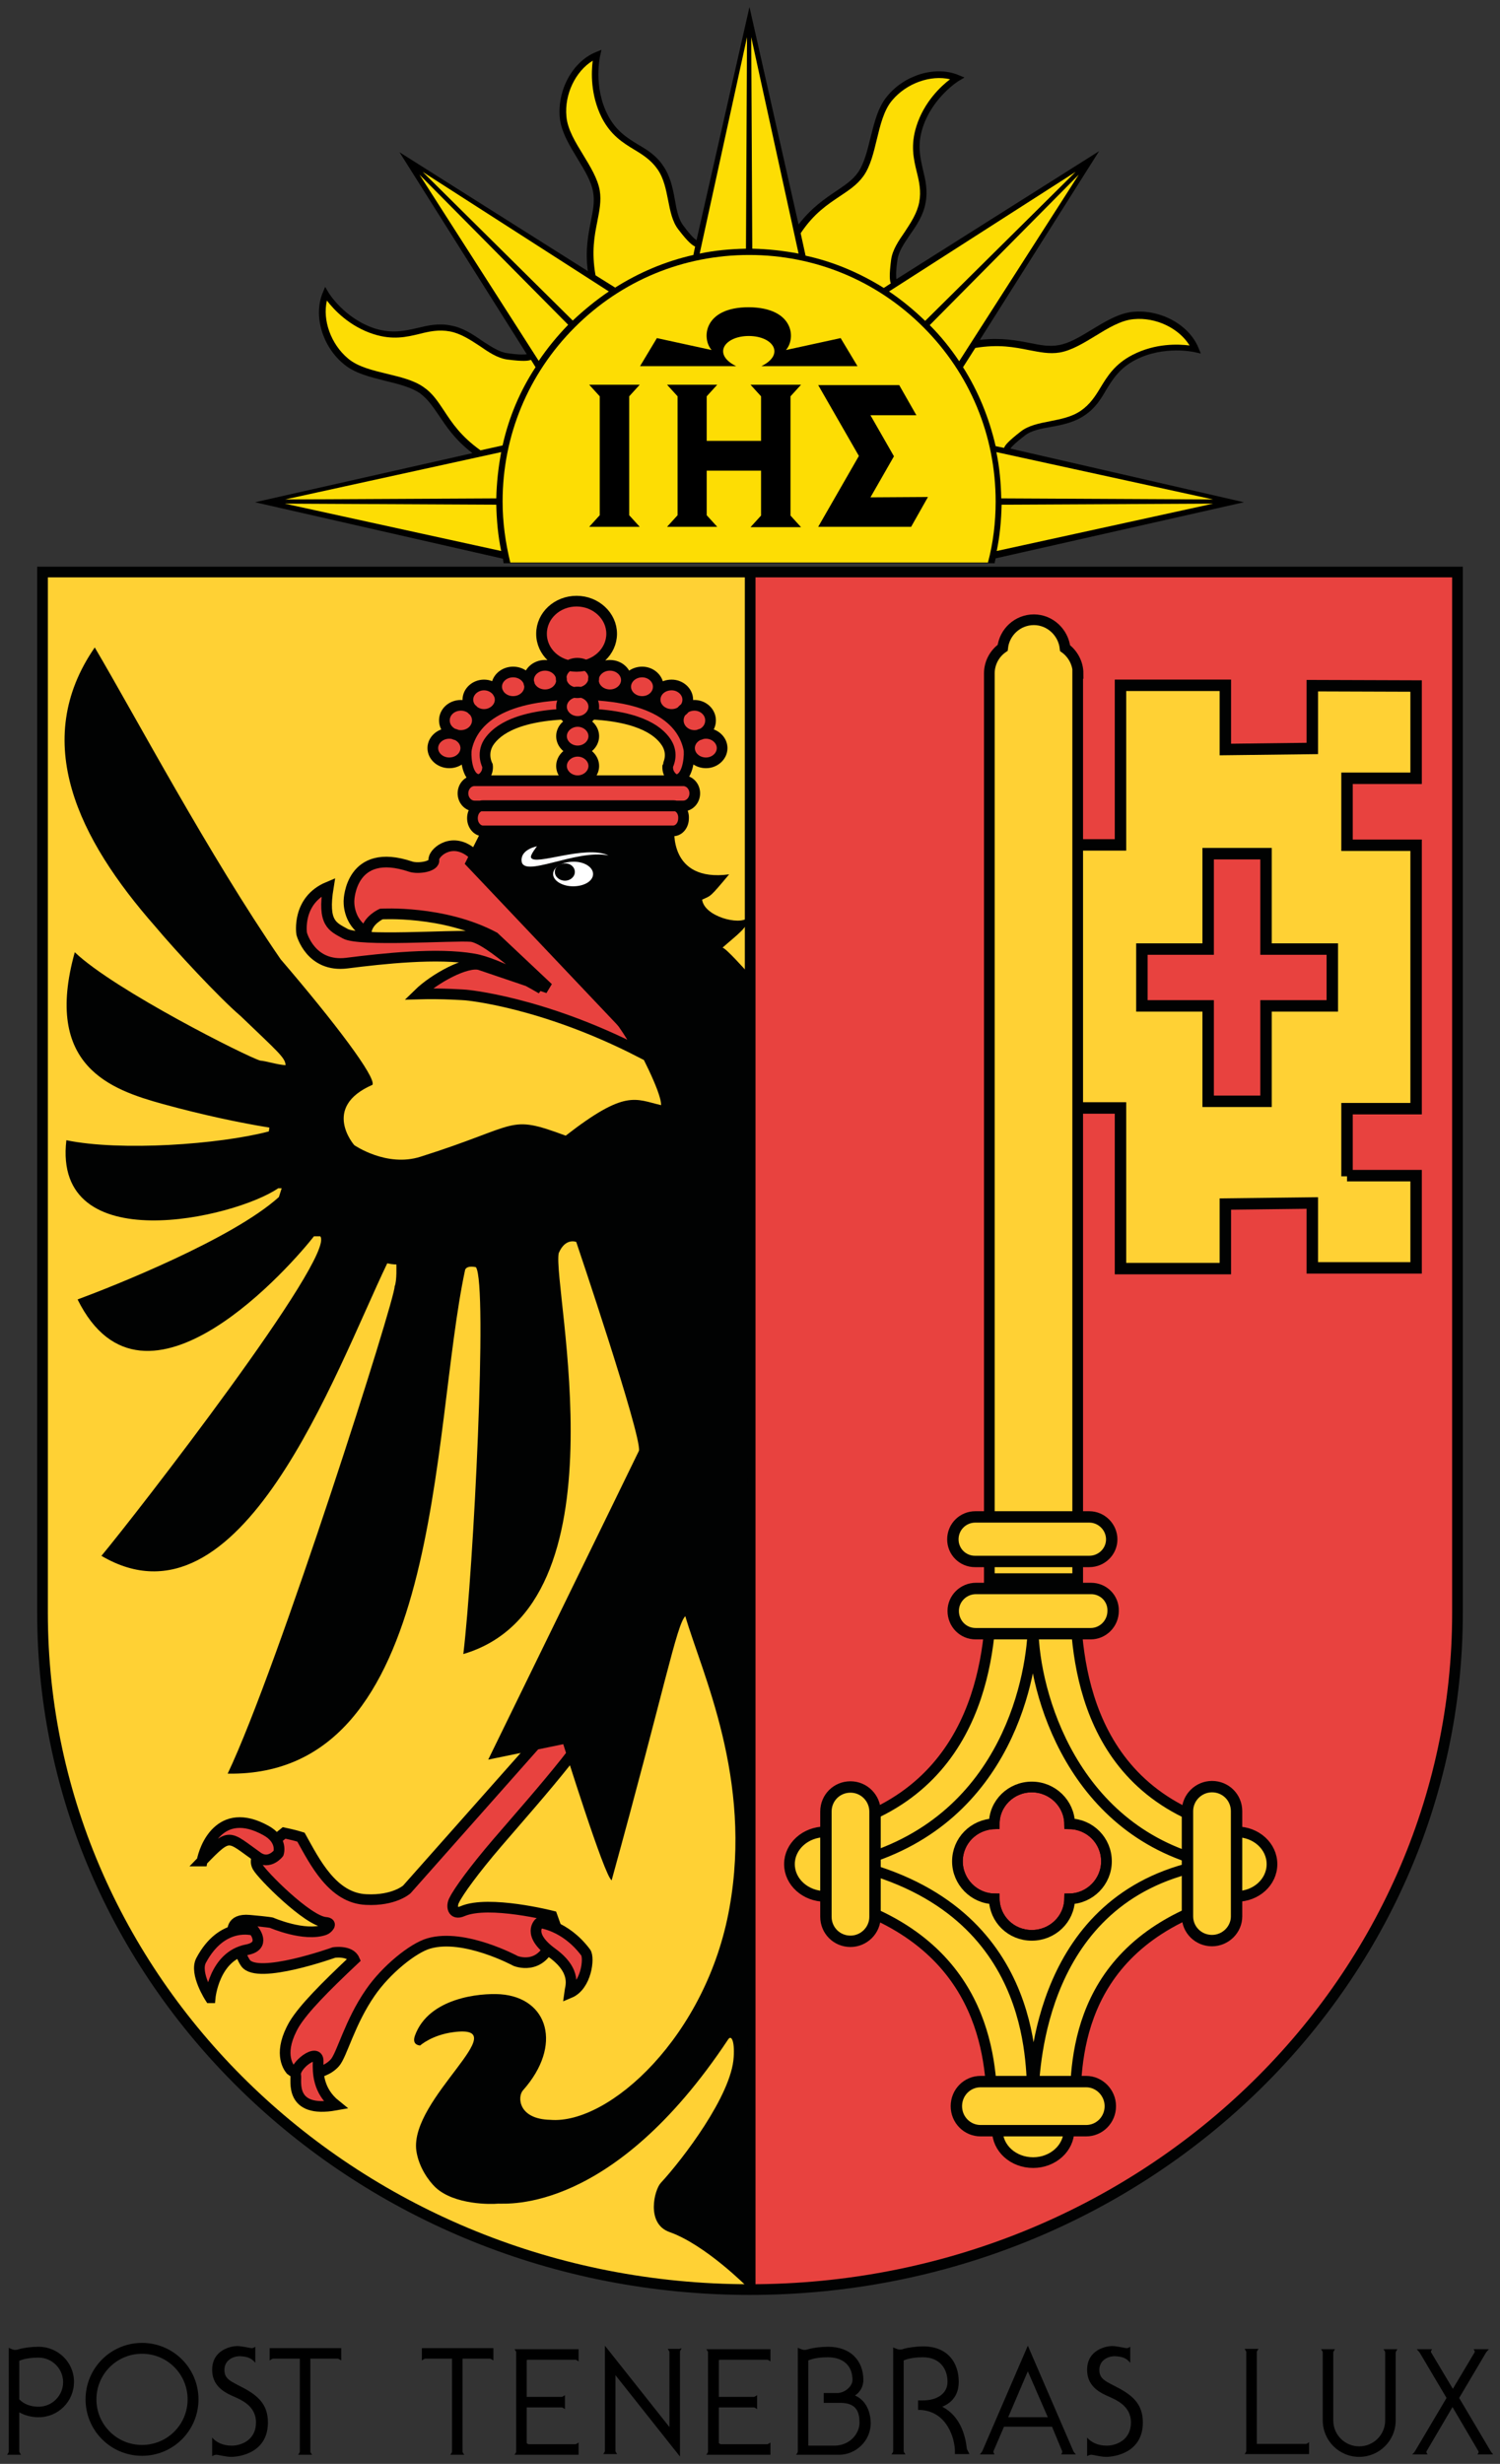 <svg height="702.5" viewBox="0 0 427.746 702.5" width="427.746" xmlns="http://www.w3.org/2000/svg" xmlns:xlink="http://www.w3.org/1999/xlink"><rect x="0" y="0" width="427.746" height="702.5" fill="#333333" stroke="none"/><clipPath id="a"><path d="m30 453.4h406.5v492.8h-406.5z" height="100%" width="100%"/></clipPath><g transform="translate(-20.2 -291.8)"><path d="m44.6 975.9c0-8.9 7.2-16.1 16.1-16.1s16.1 7.2 16.1 16.1-7.2 16.1-16.1 16.1-16.1-7.2-16.1-16.1zm16.1 13c7.2 0 13-5.8 13-13s-5.8-13-13-13-13 5.8-13 13 5.8 13 13 13"/><path d="m140.5 961.3v3.5s.6-.4.9-.5h7.7v26.5c0 .3-.5.9-.5.9h4s-.5-.6-.5-.9v-26.5h7.9c.3.1.9.5.9.5v-3.5z"/><path d="m97.1 961.3v3.5s.6-.4.9-.5h7.7v26.5c0 .3-.5.9-.5.9h4s-.5-.6-.5-.9v-26.5h7.9c.3.1.9.5.9.5v-3.5z"/><path d="m171.1 964.6h13.2c.3 0 .9.5.9.5v-3.5h-18.3s.5.6.5.9v28.3c0 .3-.5.9-.5.9h18.3v-3.5s-.7.5-.9.5h-13.3c-.2 0-.4-.2-.6-.3v-10.2h10c.3 0 .9.5.9.5v-4s-.7.5-.9.5h-10v-10.5c.2-.1.5-.1.7-.1"/><path d="m225.9 964.6h13.1c.3 0 .9.5.9.5v-3.5h-18.3s.5.6.5.9v28.3c0 .3-.5.9-.5.9h18.3v-3.5s-.7.5-.9.5h-13.2c-.2 0-.4-.2-.6-.3v-10.2h10c.3 0 .9.5.9.5v-4s-.7.5-.9.5h-10v-10.5c.2-.1.5-.1.7-.1"/><path d="m214.1 961.5h-3.5s.5.7.5.9v21.4l-18.4-23.2v30c0 .3-.5.9-.5.9h4s-.5-.6-.5-.9v-21.6l18.4 23.2v-29.9c0-.3.5-.9.5-.9h-.5"/><path d="m31.2 960.9c-1.9 0-4.3.3-5.6.7-.5.2-1 .2-1.2.2-.3 0-.8-.2-.8-.2-.3-.1-.9-.4-.9-.4v29.6c0 .3-.5.9-.5.9h4s-.5-.7-.5-.9v-11.2c1.6.9 3.5 1.4 5.5 1.4 5.6 0 10.1-4.5 10.1-10.1s-4.6-10-10.1-10zm0 17.1c-2.2 0-4.2-.7-5.5-2.1v-11c1.6-.7 3.8-.9 5.5-.9 3.9 0 7 3.2 7 7s-3.1 7-7 7"/><path d="m93 965.5v-4.6s-.5.4-1 .4-2.8-.6-4.2-.6-7.1.9-7.1 6.8c0 4.3 3.1 6.2 5.5 7.3s7 2.7 7 7.7-4.2 6.6-6.9 6.6c-2.6 0-4.5-1-5.6-2.3v5.3s.6-.4 1.2-.4 2.7.6 4.2.6c2.5 0 10.5-1.2 10.5-9.8 0-4.8-2.4-7.3-6.5-9.6-3.9-2.1-5.9-2.6-5.9-5.4s2.5-3.9 4.4-3.9c1.7.1 3.2.3 4.4 1.9"/><path d="m264 974.8c1.3-.8 2.4-2.4 2.4-4.4 0-5.6-3.7-9.5-10.1-9.5-1.9 0-4.3.3-5.6.7-.5.2-1 .2-1.2.2-.3 0-.8-.2-.8-.2-.3-.1-1-.4-1-.4v29.6c0 .3-.5.9-.5.9h12.3c4.5 0 9-3.7 9-9.1-.1-4-1.9-6.7-4.5-7.8zm-5.9 14.3h-7.4v-24.3c1.6-.7 3.8-.9 5.5-.9 4.7 0 7.1 2.6 7.1 6.5 0 1.7-2.1 3.7-4.4 3.7h-3.8v2.8h4.7c4.8 0 5.5 2.8 5.5 5.7 0 3-2.7 6.5-7.2 6.5"/><path d="m295.9 989.9c-.4-3.6-1.8-9.2-7-11.9 2.9-1.2 4.7-3.5 4.7-7.1 0-5.6-3.3-10.1-10.1-10.1-1.9 0-4.3.3-5.6.7-.5.2-1 .2-1.2.2-.3 0-.8-.2-.8-.2-.3-.1-1-.4-1-.4v29.6c0 .3-.5.9-.5.9h4s-.5-.7-.5-.9v-25.9c1.6-.7 3.8-.9 5.5-.9 4.7 0 7 3.2 7 7 0 3.3-2.9 5.3-7 5.3h-1.4v2.7c8.4 0 10.5 8.5 10.5 11.7v.9h4.1c.2.1-.7-1.3-.7-1.6"/><path d="m326.3 990.7-13-30.1-13 30.1c-.3.5-.7.9-.7.9h4.2s-.4-.6-.3-.9l3-7h13.7l2.9 7c.1.4-.3.9-.3.9h4.2s-.4-.4-.7-.9zm-18.6-9.7 5.6-13.1 5.7 13.1z"/><path d="m342.5 965.5v-4.6s-.5.4-1 .4-2.8-.6-4.2-.6-7.1.9-7.1 6.8c0 4.3 3.1 6.2 5.5 7.3s7 2.7 7 7.7-4.2 6.6-6.9 6.6c-2.6 0-4.5-1-5.6-2.3v5.3s.6-.4 1.2-.4 2.7.6 4.2.6c2.5 0 10.5-1.2 10.5-9.8 0-4.8-2.4-7.3-6.5-9.6-3.9-2.1-5.9-2.6-5.9-5.4s2.5-3.9 4.4-3.9c1.7.1 3.2.3 4.4 1.9"/><path d="m445.3 990.7-9-15.2 7.7-13c.2-.3.8-.9.8-.9h-4.4s.5.6.3.9l-6.2 10.4-6.2-10.4c-.2-.3.3-.9.3-.9h-4.4s.6.7.8.9l7.7 13-9 15.2c-.3.5-.8.9-.8.9h4.4s-.5-.6-.3-.9l7.4-12.6 7.4 12.6c.2.4-.3.9-.3.9h4.4c.2 0-.3-.4-.6-.9"/><path d="m418.2 981.9c0 5.8-4.7 10.4-10.4 10.4-5.8 0-10.4-4.7-10.4-10.4v-19.4c0-.3-.5-.9-.5-.9h4s-.5.7-.5.9v19.4c0 4.1 3.3 7.4 7.4 7.4s7.4-3.3 7.4-7.4v-19.4c0-.3-.5-.9-.5-.9h4s-.5.7-.5.9z"/><path d="m392.6 988.6h-14v-26.2c0-.3.5-.9.5-.9h-4s.5.7.5.9v28.2c0 .3-.5.9-.5.9h17.5.9v-3.5c.1.1-.6.6-.9.6"/></g><g transform="translate(-19.377 -291.8)"><path d="m307.5 419.7c.4-.6 1.5-1.7 4.1-3.7 1.9-1.5 4.7-2 7.6-2.5 3.3-.6 6.6-1.3 9.5-3.3 3-2 4.6-4.6 6.1-7.2 1.9-3.1 3.9-6.3 8.4-8.6 8.1-4.2 16.8-2.2 16.8-2.2l1.8.4-.7-1.7c-2.7-6.5-10.7-10.9-18.6-10.2-4.1.4-8 2.8-11.8 5.1-3.3 2-6.4 3.9-9.4 4.4-2.7.5-5.3 0-8.2-.6-3.7-.7-8.1-1.6-14.3-.9l34-53.8-57.8 36.5c-.1-.7-.2-2.2.3-5.5.3-2.4 1.9-4.7 3.6-7.2 1.9-2.7 3.8-5.6 4.4-9 .7-3.5 0-6.5-.7-9.4-.8-3.5-1.7-7.2-.1-12.1 2.8-8.7 10.3-13.4 10.4-13.4l1.5-.9s-1.7-.7-1.7-.7c-6.5-2.7-15.3-.1-20.3 6-2.7 3.2-3.7 7.6-4.8 11.9-.9 3.7-1.8 7.3-3.5 9.8-1.6 2.3-3.8 3.7-6.3 5.4-3.1 2.1-6.9 4.6-10.7 9.5l-14-62-15.1 66.5c-.6-.4-1.7-1.4-3.7-4.1-1.5-1.9-2-4.7-2.5-7.6-.6-3.3-1.3-6.6-3.3-9.5-2-3-4.6-4.6-7.2-6.1-3.1-1.9-6.3-3.9-8.6-8.4-4.2-8.1-2.2-16.8-2.2-16.8l.4-1.8-1.7.7c-6.5 2.7-10.9 10.7-10.2 18.6.4 4.1 2.8 8 5.1 11.8 2 3.3 3.9 6.4 4.4 9.4.5 2.7 0 5.3-.6 8.2-.7 3.7-1.7 8.2-.9 14.4l-53.7-33.9 36.3 57.6c-.7.1-2.2.2-5.5-.3-2.4-.3-4.7-1.9-7.2-3.5-2.7-1.9-5.6-3.8-9-4.4-3.5-.7-6.5 0-9.4.7-3.5.8-7.2 1.7-12.1.2-8.8-2.8-13.4-10.3-13.4-10.4l-.9-1.5-.7 1.7c-2.7 6.5-.1 15.3 6 20.3 3.2 2.7 7.6 3.7 11.9 4.8 3.7.9 7.3 1.8 9.8 3.5 2.2 1.6 3.7 3.8 5.4 6.3 2.1 3.1 4.6 7 9.6 10.8l-62 14 70.7 16.1c.1 1 .2 1.3.2 1.3h140s.2-.9.3-1.4l70.8-16z"/><g fill="#fddd04"><path d="m365.3 434.2-60.4-.3c-.1-4.5-.5-8.9-1.4-13.2z"/><path d="m292.9 394.8c-2.4-3.6-5.2-7.1-8.4-10.3l42.5-42.9z"/><path d="m326.1 340.8-42.9 42.5c-3.2-3.1-6.6-5.9-10.3-8.4z"/><path d="m258.8 347.8c2.7-1.8 5-3.3 6.8-5.8 2-2.8 2.9-6.7 3.8-10.4 1-4.1 2-8.4 4.4-11.2 4.1-4.9 11-7.3 16.5-6-2.5 1.9-7.4 6.4-9.6 13.4-1.7 5.4-.8 9.3.1 13 .7 2.8 1.3 5.5.7 8.7-.6 3.1-2.4 5.8-4.1 8.4-1.8 2.6-3.5 5.1-3.9 7.9-.6 4.6-.4 6-.1 6.8l-2 1.3c-6.9-4.3-14.4-7.5-22.3-9.2l-1.4-6.4c3.8-5.7 7.7-8.2 11.1-10.5"/><path d="m247.1 364.1c-4.3-.8-8.7-1.3-13.2-1.4l-.3-60.3z"/><path d="m232.4 302.4-.3 60.3c-4.5.1-8.9.5-13.2 1.4z"/><path d="m189.7 355c.6-3.1 1.2-5.9.7-8.9-.6-3.4-2.7-6.8-4.7-10.1-2.2-3.6-4.5-7.3-4.8-11-.6-6.3 2.6-12.9 7.5-15.9-.4 3.2-.7 9.7 2.6 16.3 2.6 5 6 7.1 9.3 9.1 2.5 1.5 4.8 3 6.6 5.6s2.4 5.8 3 8.8c.6 3.1 1.2 6.1 2.9 8.3 2.9 3.8 4 4.5 4.8 4.9l-.5 2.4c-8 1.8-15.5 5-22.3 9.3l-5.6-3.5c-1.2-6.7-.3-11.3.5-15.3"/><path d="m193 374.9c-3.7 2.5-7.1 5.3-10.3 8.3l-42.8-42.4z"/><path d="m139 341.6 42.4 42.8c-3.1 3.2-5.9 6.6-8.4 10.3z"/><path d="m162.3 420.7c-.8 4.3-1.3 8.7-1.4 13.2l-60.2.3z"/><path d="m100.6 435.4 60.3.3c.1 4.5.5 8.9 1.4 13.2z"/><path d="m162.7 418.8-6.3 1.4c-5.6-4-8.1-7.8-10.4-11.3-1.8-2.7-3.3-5-5.8-6.7-2.8-2-6.7-2.9-10.4-3.8-4.1-1-8.4-2-11.2-4.4-4.9-4.1-7.3-11-6-16.5 1.9 2.5 6.4 7.4 13.4 9.6 5.4 1.7 9.3.8 13-.1 2.8-.7 5.5-1.3 8.7-.7 3.1.6 5.8 2.4 8.4 4.1 2.6 1.8 5.1 3.5 7.9 3.9 4.6.6 6 .4 6.8.1l1.3 2.1c-4.4 6.7-7.6 14.2-9.4 22.3"/><path d="m164.9 452.2c-1.4-5.7-2.2-11.5-2.2-17.4 0-18.8 7.3-36.4 20.6-49.7s30.9-20.6 49.7-20.6 36.4 7.3 49.7 20.6 20.6 30.9 20.6 49.7c0 5.9-.7 11.8-2.2 17.4z"/><path d="m294 396.5 3.5-5.5c6.7-1.1 11.2-.2 15.2.6 3.2.6 5.9 1.2 8.9.7 3.4-.6 6.8-2.7 10.1-4.7 3.6-2.2 7.3-4.5 11-4.8 6.3-.6 12.9 2.6 15.9 7.5-3.2-.4-9.7-.7-16.3 2.7-5 2.6-7.1 6-9.1 9.3-1.5 2.5-3 4.8-5.6 6.6s-5.8 2.4-8.8 3c-3.1.6-6.1 1.2-8.3 2.9-3.6 2.8-4.5 3.9-4.8 4.7l-2.4-.5c-1.9-8.2-5-15.7-9.3-22.5"/><path d="m303.6 448.9c.9-4.3 1.3-8.7 1.4-13.2l60.3-.3z"/></g><path d="m236.5 396.2h27.4l-4.8-8-15.6 3.4c2.9-3.3 2.3-12.1-10.6-12.2-12.9 0-13.5 8.9-10.6 12.2l-15.6-3.4-4.8 8h27.4c-6.9-3.4-3.3-8.6 3.6-8.6s10.5 5.2 3.6 8.6"/><path d="m198.8 404.8 3-3.3h-14.4l3 3.3v33.9l-3 3.3h14.4l-3-3.3z"/><path d="m244.8 404.8 3-3.3h-14.4l3 3.3v12.7h-15.5v-12.7l3-3.3h-14.3l3 3.3v33.9l-3 3.3h14.3l-3-3.3v-12.7h15.5v12.8l-3 3.3h14.4l-3-3.3z"/><path d="m267.6 433.6 6.7-11.7-6.7-11.7h13.1l-4.9-8.6h-23.1l11.6 20.2-11.6 20.2h26.5l4.8-8.5z"/><path d="m233.8 458.1h-1.8"/><path d="m233.1 454.9h201.9v296.7c0 106.6-90.3 193-201.8 193z" fill="#e8423f"/><g fill="#ffd134"><path d="m380.4 535.2v27.2h18.9v16.2h-18.9v27.2h-16.5v-27.2h-18.9v-16.2h18.9v-27.2zm23.1 92v-19.3h19.7v-75.1h-19.7v-19.1h19.7v-26.3l-29.6-.1v17.9l-24.8.3v-18.3h-29.9v45.5h-20.3l-.1 75h20.4v45.8h29.9v-18.4l24.8-.3v18.5h29.6v-26.3h-19.7z" stroke="#010202" stroke-width="3.264"/><path d="m326.8 483.8c0-2.9-1.5-5.6-3.7-7.2-.5-4.5-4.3-8.1-8.9-8.1s-8.4 3.5-8.9 8c-2.3 1.6-3.8 4.3-3.8 7.3v.7 271.6h25.2v-272.3zm-24.7 258.1c0 13.1.6 54.2-37.6 68.8v25c38.1 14.6 37.8 47.4 37.8 60.5h23.7c0-13.2-1.7-46 36.5-60.6v-24.8c-38.2-14.5-36.5-55.8-36.5-68.9zm11.5 59.4c5.9 0 10.7 4.7 10.8 10.5 5.8.1 10.5 4.8 10.5 10.7 0 5.8-4.7 10.6-10.5 10.7-.1 5.8-4.9 10.4-10.8 10.4s-10.6-4.6-10.7-10.4c-5.8-.1-10.5-4.9-10.5-10.7s4.6-10.5 10.5-10.7c0-5.8 4.8-10.5 10.7-10.5z" stroke="#010202" stroke-miterlimit="10" stroke-width="3.048"/><path d="m233.3 944.7c-111.4 0-201.7-86.4-201.7-193v-296.8h201.6z"/></g><g stroke="#010202"><path d="m314 754.9c-.1 13.8-6.9 55.2-49.2 67.4-.6-4.6-4.9-8.2-10.1-8.2-5.6 0-10.2 4.1-10.2 9.2s4.6 9.2 10.2 9.2c5.3 0 9.7-3.8 10.1-8.5 52.8 14.1 48 61.1 49.2 64.3.5-7 1.9-55.2 47.9-64.6.3 4.9 4.7 8.8 10.1 8.8 5.6 0 10.1-4.1 10.1-9.2s-4.5-9.2-10.1-9.2c-5.2 0-9.6 3.6-10.1 8.3-38.8-10.7-48.3-51.4-47.9-67.5zm-.4 46.4c5.9 0 10.7 4.7 10.8 10.5 5.8.1 10.5 4.8 10.5 10.7 0 5.8-4.7 10.6-10.5 10.7-.1 5.8-4.9 10.4-10.8 10.4s-10.6-4.6-10.7-10.4c-5.8-.1-10.5-4.9-10.5-10.7s4.6-10.5 10.5-10.7c0-5.8 4.8-10.5 10.7-10.5zm.4 88.7c-5.6 0-10.2 4.1-10.2 9.2s4.5 9.2 10.2 9.2c5.6 0 10.2-4.1 10.2-9.2s-4.6-9.3-10.2-9.2z" fill="#ffd134" stroke-linecap="square" stroke-miterlimit="10" stroke-width="3.048"/><path d="m328.7 899.3h.4c3.8 0 6.9-3.1 6.9-7 0-3.8-3.1-7-6.9-7h-30.1c-3.8 0-6.9 3.1-6.9 7s3.1 7 6.9 7h.3zm-73.8-61.3v.3c0 3.9 3.1 7 7 7 3.8 0 7-3.1 7-7v-30c0-3.8-3.1-7-7-7s-7 3.1-7 7v.3zm117.1-29.5v-.3c0-3.9-3.1-7-7-7-3.8 0-7 3.1-7 7v30c0 3.8 3.1 6.9 7 6.9 3.8 0 7-3.1 7-6.9v-.3zm-41.5-63.8h-32.8c-3.6 0-6.5 2.9-6.5 6.4 0 3.6 2.8 6.5 6.4 6.5h32.8c3.5 0 6.4-2.9 6.4-6.5.1-3.5-2.7-6.4-6.3-6.4zm-.5-20.4h-32.5c-3.5 0-6.4 2.8-6.4 6.4 0 3.5 2.8 6.3 6.3 6.3h32.6c3.5 0 6.4-2.8 6.4-6.3s-2.9-6.4-6.4-6.4z" fill="#ffd134" stroke-miterlimit="10" stroke-width="3.248"/><g stroke-width="3.048"><path d="m187.8 771.4-52.4 59.1s-3.6 3.3-11.6 2.9c-9.6-.4-14.7-10.8-18.6-17.8-1.5-.5-4.8-1.2-4.8-1.2l-6.7 5.4s-2.1 2-.9 4.2c1.2 2.3 14.3 15.5 19.4 15.9 2.4.2.4 1.9-.2 2.1-5.8 2.1-15.2-2-15.2-2s-.7-.2-6.3-.7-4.7 3.5-4.7 3.5 2.1 6.6 3.6 8.7c3.4 4.8 25.2-3 25.2-3s4.6-.7 5.8 2c-8.6 8.1-14.4 14-17.1 18.4-4.6 7.9-1.9 12-1 13.1 1.8 1.6 9.1 1.9 12.6-2.1 2-2.3 4.2-11.5 10.1-20 4.4-6.4 12.1-12.7 16.7-14 10.1-2.9 24.7 5 24.7 5s7.2 3 10.3-5.7c.8-2.4 1.1-4.3 1.1-4.3l-1-2.8s-18-4.6-25.5-1.4c-2.9 1.3-3.3-1.5-2.4-3.1 1.2-2.5 5.7-8.7 12.3-16.4 12.3-14.3 29.5-33.4 30.6-41.1-3.7-2.5-4-4.7-4-4.7z" fill="#e8423f"/><path d="m152.4 505.3c-.3 1.5-.1 7.2 2.5 8.5 1.1.6 2.2 0 2.9-1.1.8-1.1.6-2.6.6-2.6s-1.8-3.2.3-6.6c2.4-3.7 8.7-8.1 25.4-8.2 16.6.1 22.9 4.5 25.3 8.2 2.2 3.4.4 6.5.4 6.6 0 0-.2 1.5.6 2.6.7 1.1 1.8 1.8 2.9 1.1 2.5-1.4 2.8-7.1 2.5-8.5-1.5-7-8.2-15.4-31.7-15.5-23.5.1-30.2 8.5-31.7 15.5zm7.9 53.7c-14.5-7.7-32.2-6.6-32.2-6.6s-4 1.8-4.3 5.2c-5.4-3.1-4.9-9.1-4.9-9.1s.4-15.4 17.6-9.6c2.1.7 6.9 0 6.6-1.9-.3-1.8 4.6-6.5 10.2-2.5 5.7 4 42.9 43.7 48.5 57.2-28.1-14.4-49.6-16.2-49.6-16.2s-6.6-.5-13.5-.3c4.5-4.4 13.8-9.5 17.6-8.3 5.1 1.7 19.4 6.6 19.4 6.6zm-47.3-14.3c-1.7 10.4 1.2 11.3 4.8 13.3 4 2.3 30.7.4 35.9.8 5.2.5 20.1 14.9 20.1 14.9s-12.2-7.3-19.4-8.5c-10.3-1.8-25.8-.1-36.1 1.2-10.4 1.3-12.9-8.4-12.9-8.4s-1.5-9.5 7.6-13.3z" fill="#e8423f"/><path d="m233.3 455v488.9" fill="none"/><path d="m233.1 454.9h201.9v296.7c0 106.6-90.3 193-201.8 193-111.4 0-201.7-86.4-201.7-193v-296.7z" fill="none"/><g fill="#e8423f"><path d="m115.1 892c-5.1-4.1-5.1-9.3-5-12.5.1-4.1-7 1.3-6.4 4 .3 1.4-2 10.9 11.4 8.5z"/><path d="m79.3 861.4s1.1-11.9 10.5-13.7c5.6-1.1 2-5.5 2-5.5s-9-2.9-15.1 8.6c-1.9 3.7 2.6 10.6 2.6 10.6z"/><path d="m77 822.4c.6-3.5 5-16 18.2-8.7 4.9 2.7 3.6 6.5 3.6 6.5s-2.6 3.4-5.9 1.1c-8.5-6-7.8-7.3-15.9 1.1z"/><path d="m181.8 860c4.8-2 5.7-10 4.6-11.5-5.9-7.9-13.2-8.5-13.2-8.5s-3.8 3.2 3.6 8.6c7.3 5.3 5.2 9.8 5 11.4z"/><path d="m188.7 493.3c0 2.3-2.1 4.2-4.6 4.2s-4.6-1.9-4.6-4.2 2.1-4.2 4.6-4.2 4.6 1.9 4.6 4.2zm5.1-20.8c0 5.1-4.5 9.3-10 9.3s-10-4.1-10-9.3 4.5-9.3 10-9.3 10 4.2 10 9.3zm-5.1 12.6c0 2.3-2.1 4.2-4.7 4.2s-4.6-1.9-4.6-4.2 2.1-4.2 4.6-4.2c2.6 0 4.7 1.9 4.7 4.2zm0 25.1c0 2.3-2.1 4.2-4.6 4.2s-4.6-1.9-4.6-4.2 2.1-4.2 4.6-4.2 4.6 1.9 4.6 4.2zm0-8.5c0 2.3-2.1 4.2-4.6 4.2s-4.6-1.9-4.6-4.2 2.1-4.2 4.6-4.2 4.6 1.9 4.6 4.2zm27.3 3.4c0 2.3 2.1 4.2 4.7 4.2 2.5 0 4.6-1.9 4.6-4.2s-2.1-4.2-4.6-4.2c-2.6 0-4.7 1.9-4.7 4.2zm-3.2-7.9c0 2.4 2.1 4.3 4.6 4.3 2.6 0 4.6-1.9 4.6-4.3s-2.1-4.3-4.6-4.3c-2.6 0-4.6 1.9-4.6 4.3zm-6.6-5.9c0 2.3 2.1 4.2 4.7 4.2s4.6-1.9 4.6-4.2-2.1-4.2-4.6-4.2c-2.6 0-4.7 1.8-4.7 4.2zm-8.4-3.7c0 2.3 2.1 4.2 4.7 4.2s4.6-1.9 4.6-4.2-2.1-4.2-4.6-4.2c-2.6 0-4.7 1.9-4.7 4.2zm.2-1.9c0 2.3-2.1 4.2-4.7 4.2s-4.7-1.9-4.7-4.2 2.1-4.2 4.7-4.2 4.7 1.9 4.7 4.2zm-45.8 19.4c0 2.3-2.1 4.2-4.7 4.2s-4.7-1.9-4.7-4.2 2.1-4.2 4.7-4.2 4.7 1.9 4.7 4.2zm-1.4-12.2c2.6 0 4.7 1.9 4.7 4.3s-2.1 4.3-4.7 4.3-4.7-1.9-4.7-4.3 2.1-4.3 4.7-4.3zm11.2-1.6c0 2.3-2.1 4.2-4.6 4.2s-4.6-1.9-4.6-4.2 2.1-4.2 4.6-4.2 4.6 1.9 4.6 4.2zm8.4-3.7c0 2.3-2.1 4.2-4.7 4.2s-4.7-1.9-4.7-4.2 2.1-4.2 4.7-4.2 4.7 1.9 4.7 4.2zm9.1-1.9c0 2.3-2.1 4.2-4.7 4.2s-4.7-1.9-4.7-4.2 2.1-4.2 4.7-4.2 4.7 1.9 4.7 4.2zm-28.7 7.2c2.6 0 4.7 1.9 4.7 4.3s-2.1 4.3-4.7 4.3-4.7-1.9-4.7-4.3 2.1-4.3 4.7-4.3zm60.6 28.6h-54.3c-1.7 0-3 1.6-3 3.6s1.4 3.6 3 3.6h54.2c1.7 0 3-1.6 3-3.6.1-2-1.2-3.6-2.9-3.6zm2.8-7.1h-59.5c-1.8 0-3.3 1.6-3.3 3.6s1.5 3.6 3.3 3.6h.2 59.1.2c1.8 0 3.3-1.6 3.3-3.6s-1.5-3.6-3.3-3.6z"/></g></g></g><path clip-path="url(#a)" d="m232.6 569.1s-6.4-7.2-7.2-7.1c4.3-3.8 7.6-6 7.2-8.5-2.4 2.2-12.4-.4-13-5.2 2.6-1.2 2-.4 7.7-7.2-17.4 2.3-15.6-13.2-15.6-13.2l-54.4-.5-5.4 10.7 48.8 51.5s7.3 13.4 7.2 17.3c-7.4-1.7-10.1-4.6-27.2 8.7-16.8-6.2-12.6-3.1-41.4 6-9.7 3.1-18.9-3.3-18.9-3.3s-9.5-10.8 5.2-17.2c1-2.2-10.6-17.6-26.2-35.8-20.6-30-41.1-68.7-53-88.9-18.5 26.8-4.6 54.7 17.2 79.5 5.6 6.7 18.3 20.4 24.4 25.6 10.4 10 12.8 11.9 12.8 14-2.2-.1-5.6-1.2-7.2-1.3-3.6-1-41.6-20.1-52.9-30.9-9.1 32.6 10.4 39.2 25.2 43.3 11.3 3.1 21.7 5.3 30.3 6.7-.2 1 0 .6-.2 1.1-14.1 3.7-42.2 5.7-57.7 2.5-4 34.2 48 22.2 60.4 13.7h1s-.4 1.3-.8 2.5c-13.3 12-47.4 25.5-57.4 29.2 19.2 38.8 61.8-10.8 67.4-18h1.8c4.6 5.6-52.8 79.6-62.4 91.1 39.8 23.4 66.5-52.1 81.5-83.4 1.9.4 2.6.3 2.6.3s.2 4.8-.5 6.3c.4 2.8-33.1 108.4-47.6 138.9 61.7 1 57.8-97.3 67.7-143.6.3-1 1.7-1.1 3.1-.8 3.4 5-.7 86.2-3.6 110.3 47.1-13.9 25.3-104.5 27.2-114.3 1.9-4.5 5-3.2 5-3.2s18.5 54.7 17.9 59.5c-2.2 4.6-43 88.1-43 88.1l21.4-4.4s11.8 37.9 13.8 38.8c15.2-55.1 18.5-72.8 21-75.3 4.8 16.4 19.2 46.4 12.6 83.1-6.5 36.7-34.4 61.9-51.1 60.5-9.2-.2-9.4-6.6-7.8-8.4 11.4-12.8 7.2-26.4-6.4-27.4-5.9-.4-20.5 1-24.4 11.8-1 2.8 1.5 2.8 1.5 2.8s3.3-3 9.5-3.8c18.4-2.4-12.6 19-10.6 33.8.7 4.8 3.6 8.7 5.5 10.5 5.4 5 15.9 4.8 17.8 4.6 2.6-.1 32.6 2.9 65.6-46.8.9-1.4 1.9.3 1.6 5-.6 10.9-14.6 29.2-20.8 35.9-1.8 1.9-4.3 11.6 2.5 14 10.2 3.6 22.1 15.6 22.1 15.6z" fill="#010202"/><path d="m188.5 541c0 2-2.5 3.5-5.7 3.5-3.1 0-5.7-1.6-5.7-3.5s2.6-3.5 5.7-3.5c3.1-.1 5.7 1.5 5.7 3.5" fill="#fff"/><path d="m183.3 540.4c0 1.4-1.3 2.5-2.8 2.5-1.6 0-2.9-1.1-2.9-2.5s1.3-2.4 2.9-2.4c1.5-.1 2.8 1 2.8 2.4" fill="#010202"/><path d="m172.5 533.1s-4.5.8-4.4 4c.1 5.4 15.5-3.3 24.8-1.4-6.7-3.1-21.1 3.1-22.1.6-.3-.7 1.7-3.2 1.7-3.2" fill="#fff"/></g></svg>